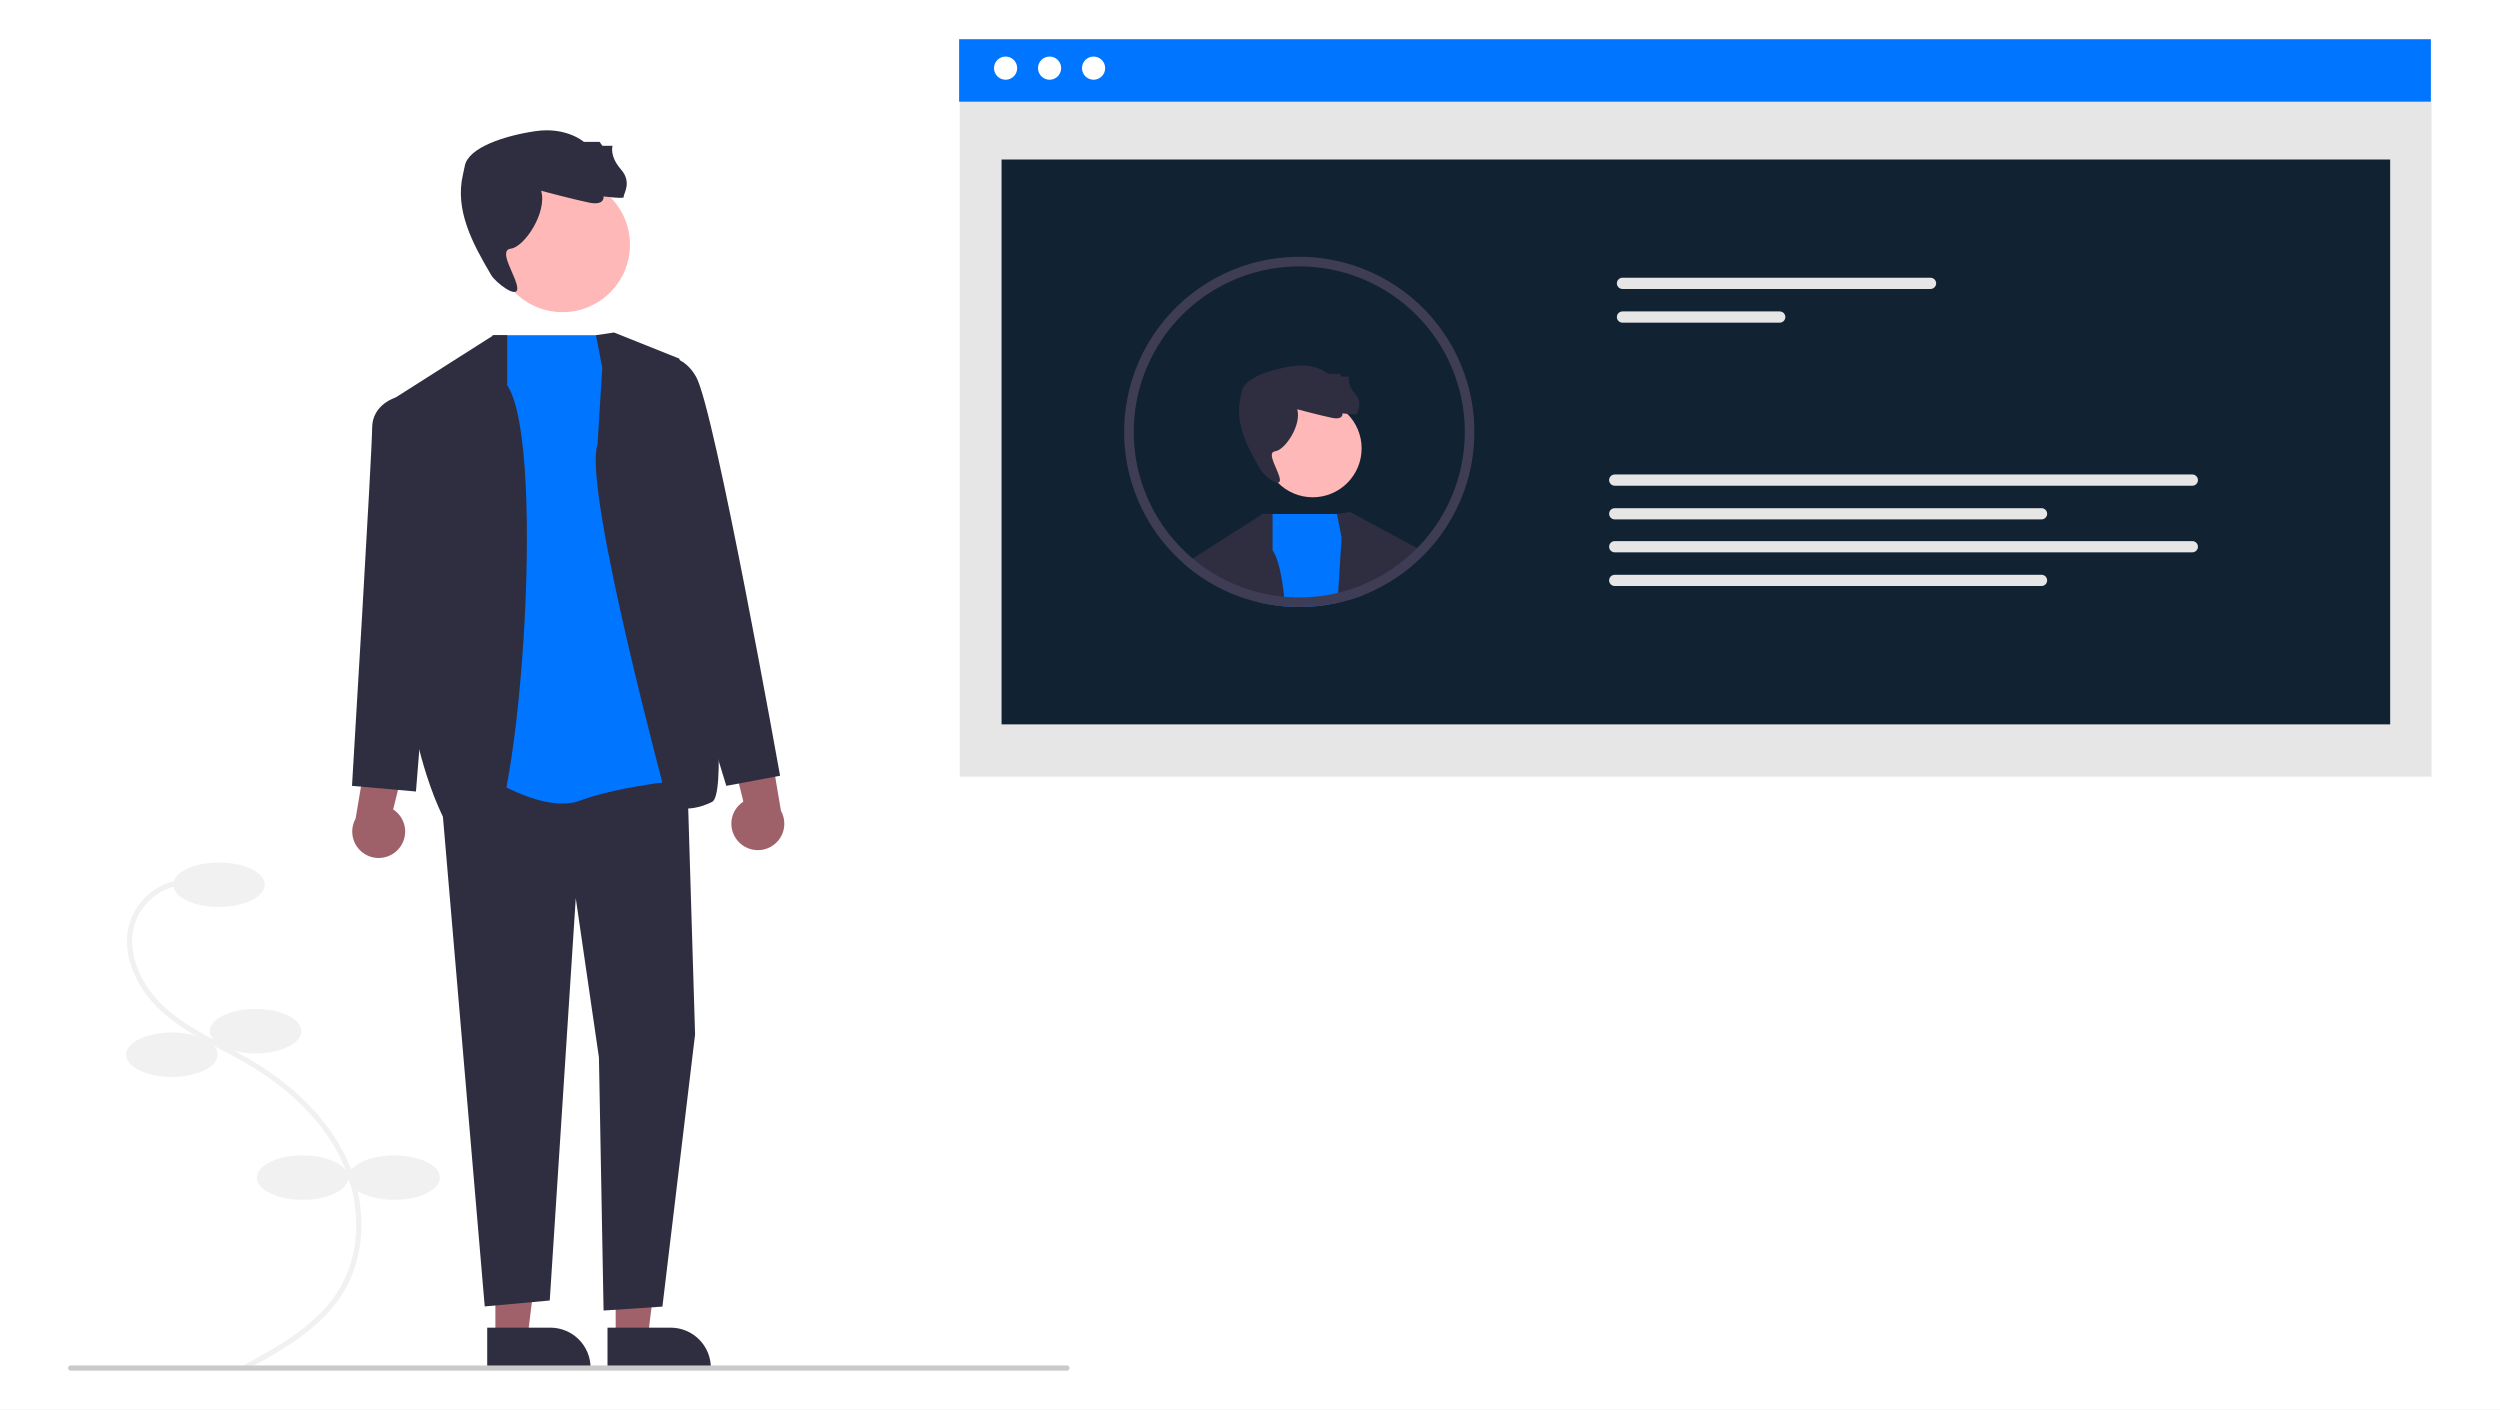 <svg width="956" height="539" viewBox="0 0 956 539" fill="none" xmlns="http://www.w3.org/2000/svg">
  <rect width="956" height="539" fill="#E5E5E5" />
  <g id="aboutImgBg">
    <rect width="956" height="539" fill="white" />
    <g id="undraw_profile_re_4a55 1" clip-path="url(#clip0_0_1)">
      <path id="Vector"
        d="M93.999 523.891L93.048 522.132C105.801 515.234 121.674 506.651 129.964 492.564C138.136 478.678 138.32 459.822 130.443 443.353C123.739 429.338 111.425 416.781 94.832 407.04C91.558 405.119 88.123 403.298 84.8 401.537C76.769 397.281 68.463 392.879 61.616 386.634C52.184 378.033 45.048 363.6 50.367 350.743C52.116 346.64 54.981 343.109 58.636 340.551C62.291 337.994 66.59 336.513 71.044 336.276L71.157 338.273C67.076 338.489 63.138 339.845 59.788 342.187C56.439 344.529 53.813 347.762 52.209 351.521C47.267 363.468 54.048 377.026 62.963 385.157C69.624 391.23 77.815 395.572 85.737 399.77C89.078 401.541 92.534 403.372 95.844 405.316C112.783 415.259 125.371 428.114 132.247 442.49C140.407 459.551 140.193 479.127 131.688 493.579C123.115 508.145 106.971 516.876 93.999 523.891Z"
        fill="#F1F1F1" />
      <path id="Vector_2"
        d="M83.72 346.817C93.385 346.817 101.22 343.011 101.22 338.317C101.22 333.623 93.385 329.817 83.72 329.817C74.055 329.817 66.22 333.623 66.22 338.317C66.22 343.011 74.055 346.817 83.72 346.817Z"
        fill="#F1F1F1" />
      <path id="Vector_3"
        d="M97.72 402.817C107.385 402.817 115.22 399.011 115.22 394.317C115.22 389.623 107.385 385.817 97.72 385.817C88.055 385.817 80.22 389.623 80.22 394.317C80.22 399.011 88.055 402.817 97.72 402.817Z"
        fill="#F1F1F1" />
      <path id="Vector_4"
        d="M65.72 411.817C75.385 411.817 83.22 408.011 83.22 403.317C83.22 398.623 75.385 394.817 65.72 394.817C56.055 394.817 48.22 398.623 48.22 403.317C48.22 408.011 56.055 411.817 65.72 411.817Z"
        fill="#F1F1F1" />
      <path id="Vector_5"
        d="M115.72 458.817C125.385 458.817 133.22 455.011 133.22 450.317C133.22 445.623 125.385 441.817 115.72 441.817C106.055 441.817 98.22 445.623 98.22 450.317C98.22 455.011 106.055 458.817 115.72 458.817Z"
        fill="#F1F1F1" />
      <path id="Vector_6"
        d="M150.72 458.817C160.385 458.817 168.22 455.011 168.22 450.317C168.22 445.623 160.385 441.817 150.72 441.817C141.055 441.817 133.22 445.623 133.22 450.317C133.22 455.011 141.055 458.817 150.72 458.817Z"
        fill="#F1F1F1" />
      <path id="Rectangle 62" d="M930 39H367V297H930V39Z" fill="#E6E6E6" />
      <path id="aboutImgDark" d="M914 61H383V277H914V61Z" fill="#112233" />
      <path id="Rectangle 80" d="M929.567 15H366.771V38.909H929.567V15Z" fill="#0075FF" />
      <path id="Ellipse 90"
        d="M384.539 30.491C386.986 30.491 388.97 28.507 388.97 26.059C388.97 23.612 386.986 21.628 384.539 21.628C382.091 21.628 380.107 23.612 380.107 26.059C380.107 28.507 382.091 30.491 384.539 30.491Z"
        fill="white" />
      <path id="Ellipse 91"
        d="M401.359 30.491C403.807 30.491 405.791 28.507 405.791 26.059C405.791 23.612 403.807 21.628 401.359 21.628C398.912 21.628 396.928 23.612 396.928 26.059C396.928 28.507 398.912 30.491 401.359 30.491Z"
        fill="white" />
      <path id="Ellipse 92"
        d="M418.18 30.491C420.628 30.491 422.612 28.507 422.612 26.059C422.612 23.612 420.628 21.628 418.18 21.628C415.733 21.628 413.749 23.612 413.749 26.059C413.749 28.507 415.733 30.491 418.18 30.491Z"
        fill="white" />
      <path id="Path 142"
        d="M620.432 106.208C619.863 106.208 619.317 106.434 618.914 106.837C618.512 107.239 618.286 107.785 618.286 108.355C618.286 108.924 618.512 109.47 618.914 109.873C619.317 110.275 619.863 110.502 620.432 110.502H738.236C738.806 110.502 739.352 110.275 739.754 109.873C740.157 109.47 740.383 108.924 740.383 108.355C740.383 107.785 740.157 107.239 739.754 106.837C739.352 106.434 738.806 106.208 738.236 106.208H620.432Z"
        fill="#E6E6E6" />
      <path id="Path 143"
        d="M620.432 119.09C619.864 119.092 619.319 119.318 618.917 119.721C618.516 120.123 618.29 120.669 618.29 121.237C618.29 121.806 618.516 122.351 618.917 122.754C619.319 123.156 619.864 123.383 620.432 123.384H680.574C681.142 123.383 681.687 123.156 682.089 122.754C682.49 122.351 682.716 121.806 682.716 121.237C682.716 120.669 682.49 120.123 682.089 119.721C681.687 119.318 681.142 119.092 680.574 119.09H620.432Z"
        fill="#E6E6E6" />
      <path id="Path 142_2"
        d="M617.468 181.444C616.899 181.444 616.353 181.67 615.95 182.073C615.547 182.475 615.321 183.021 615.321 183.591C615.321 184.16 615.547 184.706 615.95 185.109C616.353 185.511 616.899 185.737 617.468 185.737H838.351C838.92 185.737 839.466 185.511 839.869 185.109C840.272 184.706 840.498 184.16 840.498 183.591C840.498 183.021 840.272 182.475 839.869 182.073C839.466 181.67 838.92 181.444 838.351 181.444H617.468Z"
        fill="#E6E6E6" />
      <path id="Path 143_2"
        d="M617.468 194.326C616.899 194.327 616.355 194.554 615.953 194.957C615.551 195.359 615.326 195.905 615.326 196.473C615.326 197.042 615.551 197.587 615.953 197.99C616.355 198.392 616.899 198.619 617.468 198.62H780.688C781.257 198.619 781.802 198.392 782.203 197.99C782.605 197.587 782.831 197.042 782.831 196.473C782.831 195.905 782.605 195.359 782.203 194.957C781.802 194.554 781.257 194.327 780.688 194.326H617.468Z"
        fill="#E6E6E6" />
      <path id="Path 142_3"
        d="M617.468 206.917C616.899 206.918 616.355 207.145 615.953 207.548C615.551 207.95 615.326 208.496 615.326 209.064C615.326 209.633 615.551 210.178 615.953 210.581C616.355 210.983 616.899 211.21 617.468 211.211H838.351C838.92 211.21 839.464 210.983 839.866 210.581C840.268 210.178 840.493 209.633 840.493 209.064C840.493 208.496 840.268 207.95 839.866 207.548C839.464 207.145 838.92 206.918 838.351 206.917H617.468Z"
        fill="#E6E6E6" />
      <path id="Path 143_3"
        d="M617.468 219.8C616.899 219.801 616.355 220.028 615.953 220.43C615.551 220.833 615.326 221.378 615.326 221.947C615.326 222.515 615.551 223.061 615.953 223.463C616.355 223.866 616.899 224.092 617.468 224.094H780.688C781.257 224.092 781.802 223.866 782.203 223.463C782.605 223.061 782.831 222.515 782.831 221.947C782.831 221.378 782.605 220.833 782.203 220.43C781.802 220.028 781.257 219.801 780.688 219.8H617.468Z"
        fill="#E6E6E6" />
      <path id="Vector_7"
        d="M501.989 190.157C512.313 190.157 520.683 181.787 520.683 171.462C520.683 161.138 512.313 152.768 501.989 152.768C491.664 152.768 483.295 161.138 483.295 171.462C483.295 181.787 491.664 190.157 501.989 190.157Z"
        fill="#FFB8B8" />
      <path id="Vector_8"
        d="M496.069 156.507C496.069 156.507 504.793 158.844 509.311 159.778C513.829 160.713 513.361 158.065 513.361 158.065C513.361 158.065 519.281 158.844 518.97 158.22C518.658 157.597 521.462 154.326 518.191 150.587C514.919 146.848 515.854 144.044 515.854 144.044H513.05L512.271 142.953H507.909C507.909 142.953 503.086 138.725 494.518 139.971C485.95 141.217 475.817 144.511 474.882 149.652C474.755 150.35 474.588 151.124 474.395 151.943C472.052 161.834 477.03 171.089 482.193 179.845C483.462 181.997 489.6 186.689 489.443 183.47C489.286 180.251 483.918 173.02 487.657 172.553C491.395 172.085 497.783 162.582 496.069 156.507Z"
        fill="#2F2E41" />
      <path id="Vector_9"
        d="M491.384 231.898C487.775 231.609 484.196 231.021 480.685 230.14L480.882 226.412L482.519 196.77L482.533 196.542H515.464L520.632 223.835L521.329 227.518C519.965 228.048 518.586 228.548 517.177 228.988C517.161 228.988 517.161 229.003 517.147 229.003C515.192 229.609 513.206 230.14 511.205 230.579C508.545 231.153 505.853 231.568 503.143 231.822C501.049 232.03 498.945 232.131 496.84 232.125C495.021 232.125 493.187 232.049 491.384 231.898Z"
        fill="#0075FF" />
      <path id="Vector_10"
        d="M470.213 226.624C468.849 226.033 467.531 225.396 466.227 224.73L465.667 224.442C465.288 224.245 464.894 224.032 464.515 223.82C463.999 223.532 463.499 223.244 463.015 222.957C462.545 222.684 462.06 222.396 461.59 222.108C461.56 222.093 461.545 222.078 461.515 222.078C459.878 221.032 458.271 219.956 456.726 218.789C456.468 218.592 456.21 218.395 455.952 218.198L455.68 213.834L456.074 213.591L482.519 196.77L482.882 196.542L482.912 196.527L486.64 196.542V210.424C488.747 213.47 490.171 219.85 491.05 228.2C491.172 229.397 491.278 230.625 491.384 231.898C487.775 231.609 484.196 231.021 480.685 230.14C480.306 230.064 479.942 229.973 479.563 229.867C477.355 229.289 475.179 228.591 473.047 227.776C472.395 227.533 471.759 227.275 471.122 227.018L471.062 226.988C470.789 226.866 470.486 226.745 470.213 226.624Z"
        fill="#2F2E41" />
      <path id="Vector_11"
        d="M464.515 223.82C463.999 223.532 463.499 223.244 463.015 222.957C462.545 222.684 462.06 222.396 461.59 222.108C461.56 222.093 461.545 222.078 461.515 222.078C459.878 221.032 458.271 219.956 456.726 218.789C456.468 218.592 456.21 218.395 455.952 218.198C455.832 218.092 455.71 218.001 455.574 217.895C454.604 217.152 453.664 216.38 452.755 215.561C452.71 215.531 452.68 215.485 452.634 215.455C453.552 214.749 454.582 214.201 455.68 213.834L456.756 214.152L464.424 216.455L464.469 219.562L464.515 223.82Z"
        fill="#2F2E41" />
      <path id="Vector_12"
        d="M529.088 223.866C528.633 224.108 528.179 224.351 527.724 224.578C527.618 224.639 527.527 224.684 527.436 224.73C526.83 225.033 526.239 225.336 525.633 225.624C525.618 225.639 525.587 225.639 525.587 225.654C525.557 225.669 525.512 225.684 525.481 225.699C524.118 226.351 522.738 226.957 521.329 227.518C519.965 228.048 518.586 228.549 517.177 228.988C517.161 228.988 517.161 229.003 517.147 229.003C515.192 229.609 513.206 230.14 511.205 230.579C511.183 229.334 511.347 228.093 511.691 226.897L511.706 226.684L513.009 205.589L511.266 196.542L516.267 195.8L543.773 210.606C543.773 210.606 540.742 213.636 528.3 220.092C527.2 220.663 528.815 222.562 529.088 223.866Z"
        fill="#2F2E41" />
      <path id="Vector_13"
        d="M502.81 228.185C500.84 228.367 498.84 228.458 496.84 228.458C494.9 228.458 492.975 228.382 491.05 228.2C491.172 229.397 491.277 230.625 491.384 231.898C493.187 232.049 495.021 232.125 496.84 232.125C498.945 232.131 501.049 232.03 503.144 231.822C505.853 231.568 508.545 231.153 511.205 230.579C511.183 229.334 511.347 228.093 511.691 226.897L511.706 226.684C508.78 227.396 505.808 227.898 502.81 228.185ZM560.078 143.138C556.876 133.939 551.706 125.549 544.928 118.554C538.15 111.559 529.928 106.126 520.835 102.635C511.742 99.143 501.996 97.677 492.278 98.339C482.561 99.001 473.104 101.775 464.568 106.467C456.032 111.159 448.623 117.657 442.856 125.507C437.09 133.356 433.105 142.37 431.179 151.918C429.254 161.466 429.434 171.319 431.708 180.79C433.982 190.262 438.294 199.123 444.344 206.756C444.95 207.514 445.572 208.272 446.209 208.999C446.269 209.06 446.3 209.105 446.345 209.151C447.909 210.955 449.574 212.67 451.331 214.288C451.755 214.682 452.194 215.076 452.634 215.455C452.679 215.485 452.71 215.531 452.755 215.561C453.664 216.379 454.604 217.152 455.573 217.895C455.71 218.001 455.832 218.092 455.952 218.198C456.211 218.395 456.468 218.592 456.726 218.789C458.271 219.956 459.878 221.032 461.515 222.077C461.545 222.077 461.56 222.093 461.59 222.108C462.06 222.396 462.545 222.684 463.014 222.956C463.5 223.244 464 223.532 464.515 223.82C464.894 224.032 465.288 224.245 465.667 224.442L466.227 224.73C467.53 225.396 468.849 226.033 470.213 226.624C470.486 226.745 470.789 226.866 471.062 226.988L471.122 227.018C471.759 227.275 472.395 227.533 473.047 227.776C475.179 228.591 477.355 229.289 479.563 229.867C479.942 229.973 480.306 230.064 480.685 230.14C484.196 231.021 487.775 231.609 491.384 231.898C493.187 232.049 495.021 232.125 496.84 232.125C498.945 232.131 501.049 232.03 503.143 231.822C505.853 231.568 508.545 231.153 511.205 230.579C513.206 230.14 515.191 229.609 517.146 229.003C517.161 229.003 517.161 228.988 517.177 228.988C518.586 228.548 519.965 228.048 521.329 227.518C522.738 226.957 524.118 226.351 525.481 225.699C525.512 225.684 525.557 225.669 525.587 225.654C525.587 225.639 525.618 225.639 525.633 225.624C526.239 225.336 526.83 225.033 527.436 224.73C527.527 224.684 527.618 224.639 527.724 224.578C528.179 224.351 528.633 224.108 529.088 223.866C529.118 223.851 529.133 223.835 529.163 223.82C530.361 223.154 531.543 222.456 532.71 221.714C533.028 221.517 533.346 221.32 533.665 221.092C534.135 220.805 534.589 220.486 535.028 220.168C535.62 219.759 536.21 219.335 536.787 218.895C536.978 218.772 537.16 218.635 537.332 218.486C538.742 217.425 540.105 216.304 541.408 215.122C551.291 206.315 558.341 194.776 561.664 181.962C564.987 169.149 564.435 155.638 560.078 143.138L560.078 143.138ZM540.272 211.212C538.631 212.755 536.912 214.212 535.12 215.576C534.726 215.879 534.316 216.182 533.907 216.455C533.513 216.758 533.119 217.046 532.71 217.319C532.362 217.562 532.013 217.804 531.649 218.031C531.619 218.062 531.574 218.077 531.543 218.107C531.285 218.289 531.013 218.456 530.755 218.622C529.952 219.122 529.118 219.623 528.3 220.092C528.103 220.198 527.921 220.32 527.724 220.426C527.618 220.486 527.512 220.547 527.391 220.607C526.936 220.865 526.481 221.092 526.027 221.335C525.966 221.38 525.891 221.396 525.83 221.441C525.807 221.445 525.786 221.455 525.769 221.471C525.451 221.638 525.133 221.79 524.815 221.941C524.542 222.078 524.284 222.214 524.011 222.335C522.905 222.866 521.768 223.366 520.632 223.835C519.435 224.32 518.222 224.76 516.995 225.169C516.692 225.275 516.373 225.396 516.055 225.487C514.615 225.942 513.176 226.351 511.706 226.684C508.78 227.396 505.808 227.898 502.811 228.185C500.84 228.367 498.84 228.458 496.84 228.458C494.9 228.458 492.975 228.382 491.05 228.2C487.617 227.886 484.216 227.288 480.882 226.412C480.76 226.381 480.624 226.351 480.503 226.321C477.768 225.608 475.089 224.696 472.486 223.593C472.35 223.532 472.198 223.487 472.077 223.426C471.925 223.366 471.789 223.32 471.668 223.259C471.516 223.199 471.38 223.138 471.244 223.078C470.107 222.578 469.001 222.032 467.895 221.471L467.379 221.199C466.394 220.683 465.424 220.153 464.469 219.562C464.136 219.38 463.788 219.168 463.454 218.956C463.075 218.728 462.696 218.486 462.332 218.243C462.242 218.183 462.151 218.122 462.06 218.062C461.211 217.486 460.348 216.91 459.529 216.289C458.954 215.864 458.393 215.455 457.832 215.016C457.468 214.743 457.105 214.455 456.756 214.152C456.529 213.985 456.302 213.788 456.074 213.591C455.771 213.333 455.468 213.076 455.165 212.803C454.695 212.424 454.256 212 453.831 211.606C452.125 210.033 450.51 208.363 448.997 206.605C448.482 206.029 447.996 205.453 447.527 204.847C447.418 204.728 447.316 204.601 447.224 204.468C439.594 194.837 434.933 183.193 433.808 170.958C432.684 158.723 435.144 146.425 440.89 135.564C446.636 124.703 455.418 115.749 466.166 109.795C476.913 103.841 489.162 101.143 501.416 102.031C513.671 102.919 525.403 107.355 535.179 114.797C544.956 122.239 552.356 132.365 556.475 143.941C560.595 155.517 561.256 168.041 558.379 179.986C555.502 191.932 549.21 202.781 540.272 211.212L540.272 211.212Z"
        fill="#3F3D56" />
      <path id="Vector_14" d="M189.436 511.698L201.696 511.697L207.528 464.409L189.434 464.41L189.436 511.698Z"
        fill="#A0616A" />
      <path id="Vector_15"
        d="M186.309 507.695L210.453 507.694H210.454C214.535 507.694 218.448 509.315 221.334 512.201C224.219 515.086 225.84 519 225.841 523.08V523.58L186.31 523.582L186.309 507.695Z"
        fill="#2F2E41" />
      <path id="Vector_16" d="M235.436 511.698L247.696 511.697L253.528 464.409L235.434 464.41L235.436 511.698Z"
        fill="#A0616A" />
      <path id="Vector_17"
        d="M232.309 507.695L256.453 507.694H256.454C260.535 507.694 264.448 509.315 267.334 512.201C270.219 515.086 271.84 519 271.841 523.08V523.58L232.31 523.582L232.309 507.695Z"
        fill="#2F2E41" />
      <path id="Vector_18"
        d="M152.237 324.84C153.24 323.766 153.996 322.484 154.45 321.086C154.905 319.688 155.047 318.207 154.868 316.748C154.688 315.289 154.191 313.887 153.411 312.641C152.631 311.395 151.587 310.335 150.353 309.536L158.871 274.831L141.379 281.064L135.972 313.065C134.767 315.227 134.397 317.756 134.932 320.172C135.466 322.589 136.869 324.725 138.874 326.177C140.879 327.628 143.347 328.294 145.809 328.047C148.272 327.801 150.559 326.66 152.237 324.84V324.84Z"
        fill="#9E616A" />
      <path id="Vector_19"
        d="M282.378 321.84C281.374 320.766 280.619 319.484 280.164 318.086C279.709 316.688 279.567 315.207 279.746 313.748C279.926 312.289 280.423 310.887 281.203 309.641C281.983 308.395 283.027 307.335 284.261 306.536L275.743 271.831L293.235 278.064L298.642 310.065C299.847 312.227 300.218 314.756 299.683 317.172C299.148 319.589 297.745 321.725 295.74 323.177C293.735 324.628 291.268 325.294 288.805 325.047C286.342 324.801 284.055 323.66 282.378 321.84V321.84Z"
        fill="#9E616A" />
      <path id="Vector_20"
        d="M168.367 300.513L185.36 499.578L210.224 497.311L220.175 343.461L229.033 404.379L230.807 501.145L253.307 499.645L265.801 395.545L262.736 294.728L177.319 286.078L168.367 300.513Z"
        fill="#2F2E41" />
      <path id="Vector_21"
        d="M215.112 119.368C229.353 119.368 240.898 107.824 240.898 93.582C240.898 79.341 229.353 67.797 215.112 67.797C200.871 67.797 189.326 79.341 189.326 93.582C189.326 107.824 200.871 119.368 215.112 119.368Z"
        fill="#FFB8B8" />
      <path id="Vector_22"
        d="M206.947 72.954C206.947 72.954 218.98 76.177 225.212 77.466C231.443 78.756 230.798 75.103 230.798 75.103C230.798 75.103 238.964 76.177 238.534 75.317C238.104 74.458 241.972 69.945 237.46 64.788C232.947 59.631 234.237 55.763 234.237 55.763H230.369L229.294 54.259H223.278C223.278 54.259 216.626 48.426 204.807 50.145C192.989 51.864 179.012 56.408 177.723 63.499C177.548 64.461 177.318 65.529 177.05 66.658C173.819 80.302 180.685 93.067 187.807 105.145C189.557 108.113 198.024 114.586 197.807 110.145C197.59 105.704 190.186 95.731 195.343 95.087C200.5 94.442 209.31 81.334 206.947 72.954Z"
        fill="#2F2E41" />
      <path id="Vector_23"
        d="M188.28 128.176H233.691L265.801 297.752C265.801 297.752 237.807 300.145 221.807 306.145C205.807 312.145 179.209 292.439 179.209 292.439L188.28 128.176Z"
        fill="#0075FF" />
      <path id="Vector_24"
        d="M193.949 147.326V128.176L188.807 128.145L151.24 152.03L159.392 282.893C159.392 282.893 169.04 326.551 183.673 326.098C198.307 325.645 209.591 170.007 193.949 147.326Z"
        fill="#2F2E41" />
      <path id="Vector_25"
        d="M163.307 155.645L151.24 152.03C151.24 152.03 142.307 154.645 142.307 163.645C142.307 172.645 134.61 300.513 134.61 300.513L159.061 302.674L164.307 237.645L163.307 155.645Z"
        fill="#2F2E41" />
      <path id="Vector_26"
        d="M230.307 140.645L227.902 128.176L234.807 127.145L259.807 137.145C259.807 137.145 282.307 301.645 272.307 306.645C262.307 311.645 255.555 307.771 255.555 307.771C255.555 307.771 222.664 186.445 228.485 170.045L230.307 140.645Z"
        fill="#2F2E41" />
      <path id="Vector_27"
        d="M242.307 139.645L246.574 137.788C246.574 137.788 259.097 131.582 266.202 144.114C273.307 156.645 298.307 296.645 298.307 296.645L277.737 300.513L262.358 250.129L242.307 139.645Z"
        fill="#2F2E41" />
      <path id="Vector_28"
        d="M408 524.145H27C26.735 524.145 26.48 524.04 26.293 523.852C26.105 523.665 26 523.41 26 523.145C26 522.88 26.105 522.626 26.293 522.438C26.48 522.251 26.735 522.145 27 522.145H408C408.265 522.145 408.52 522.251 408.707 522.438C408.895 522.626 409 522.88 409 523.145C409 523.41 408.895 523.665 408.707 523.852C408.52 524.04 408.265 524.145 408 524.145Z"
        fill="#CACACA" />
    </g>
  </g>
  <defs>
    <clipPath id="clip0_0_1">
      <rect width="903.807" height="509.145" fill="white" transform="translate(26 15)" />
    </clipPath>
  </defs>
</svg>